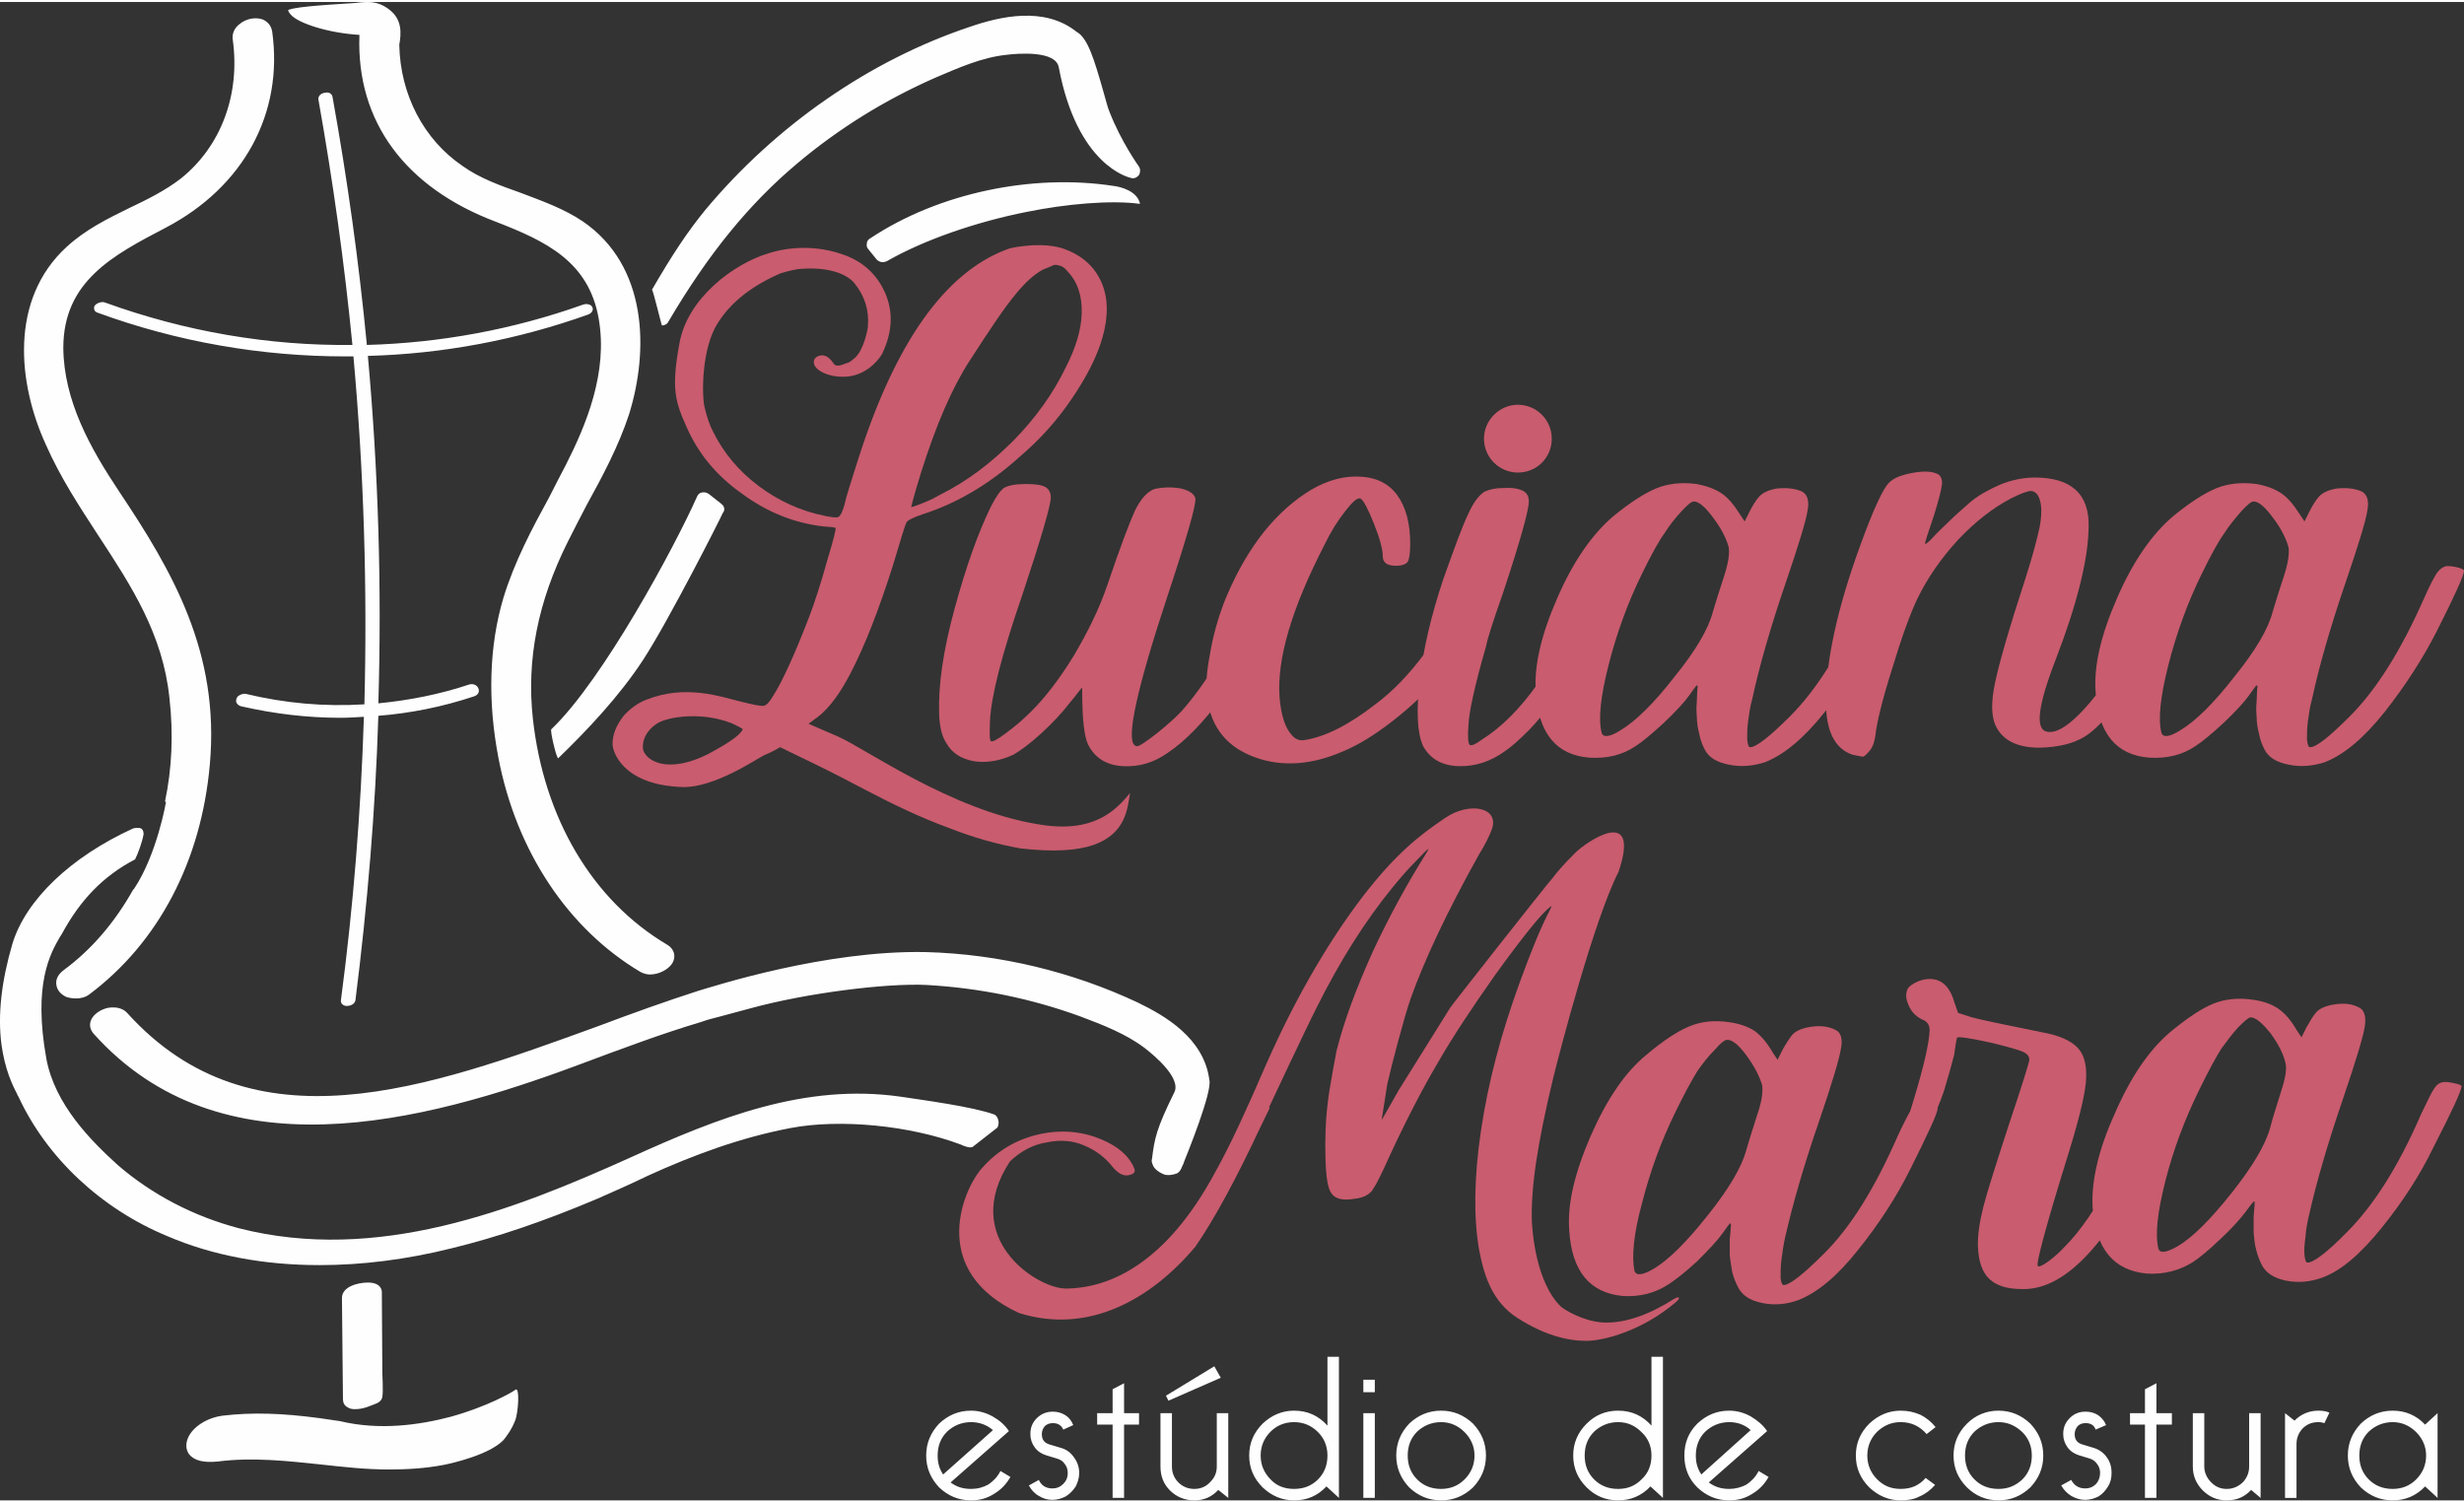 <?xml version="1.0" encoding="UTF-8"?>
<!DOCTYPE svg PUBLIC "-//W3C//DTD SVG 1.1//EN" "http://www.w3.org/Graphics/SVG/1.1/DTD/svg11.dtd">
<!-- Creator: CorelDRAW 2018 (64 Bit Versão de avaliação) -->
<svg xmlns="http://www.w3.org/2000/svg" xml:space="preserve" width="123px" height="75px" version="1.1" style="shape-rendering:geometricPrecision; text-rendering:geometricPrecision; image-rendering:optimizeQuality; fill-rule:evenodd; clip-rule:evenodd"
viewBox="0 0 49.43 30.06"
 xmlns:xlink="http://www.w3.org/1999/xlink">
 <rect x="0" y="0" width="49.43" height="30.06" fill="#333333" stroke="none"/>
 <defs>
  <style type="text/css">
   <![CDATA[
    .fil1 {fill:#FEFEFE;fill-rule:nonzero}
    .fil0 {fill:#C95C6E;fill-rule:nonzero}
   ]]>
  </style>
 </defs>
 <g id="Camada_x0020_1">
  <path class="fil0" d="M32.47 17.45c0.46,-1.37 -0.67,-0.59 -0.88,-0.37 -0.21,0.21 -0.36,0.38 -0.44,0.49 -0.16,0.18 -2.07,2.61 -2.06,2.61l-1.03 1.65c-0.21,0.37 -0.32,0.56 -0.33,0.58l-0.01 0 0.11 -0.7c0.08,-0.36 0.34,-1.35 0.47,-1.72 0.27,-0.76 0.72,-1.72 1.36,-2.87 0.13,-0.21 0.22,-0.39 0.27,-0.53 0.15,-0.44 -0.46,-0.55 -0.94,-0.22 -0.52,0.35 -0.99,0.72 -1.64,1.56 -0.65,0.85 -1.32,1.96 -1.94,3.36 -0.31,0.71 -0.31,0.71 -0.54,1.21 -0.19,0.41 -0.36,0.74 -0.5,0.99 -0.97,1.8 -2.1,2.32 -3,2.32 -0.58,-0.01 -2.12,-1.01 -1.11,-2.55 0.22,-0.21 0.47,-0.34 0.73,-0.38 0.28,-0.06 0.53,-0.04 0.76,0.06 0.24,0.1 0.43,0.25 0.57,0.43 0.1,0.12 0.2,0.18 0.3,0.17 0.13,-0.02 0.17,-0.07 0.13,-0.15 -0.1,-0.24 -0.32,-0.43 -0.65,-0.57 -0.33,-0.14 -0.68,-0.19 -1.06,-0.14 -0.56,0.08 -1.02,0.33 -1.38,0.76 -0.38,0.48 -0.99,2.04 0.78,2.86 1.39,0.44 2.65,-0.27 3.54,-1.33 0.38,-0.55 0.82,-1.36 1.32,-2.43l0.17 -0.35 -0.01 -0.02c0,0 0.74,-1.58 0.94,-1.97 0.48,-0.97 1,-1.78 1.53,-2.43 0.14,-0.17 0.29,-0.35 0.46,-0.52 0.16,-0.17 0.25,-0.26 0.27,-0.26l-0.05 0.09c-0.37,0.59 -0.73,1.24 -1.07,1.97 -0.33,0.73 -0.58,1.4 -0.73,2 -0.01,0.06 -0.14,0.73 -0.17,1 -0.05,0.39 -0.06,0.78 -0.05,1.15 0.01,0.38 0.05,0.61 0.12,0.7 0.07,0.11 0.23,0.15 0.46,0.11 0.2,-0.02 0.33,-0.1 0.39,-0.22 0.05,-0.07 0.16,-0.29 0.34,-0.69 0.34,-0.73 0.66,-1.34 0.95,-1.83 0.28,-0.49 0.67,-1.08 1.15,-1.76 0.55,-0.76 0.92,-1.22 1.09,-1.35 0.04,-0.04 0.04,-0.02 0.01,0.04 -0.18,0.34 -0.38,0.83 -0.61,1.46 -0.38,1.04 -0.64,2.03 -0.78,2.98 -0.14,0.94 -0.15,1.74 -0.04,2.38 0.1,0.53 0.26,1.05 0.77,1.38 0.53,0.34 1,0.46 1.38,0.46 0.35,0 1.12,-0.2 1.79,-0.77 0.11,-0.09 0.09,-0.14 -0.03,-0.07 -0.47,0.3 -0.98,0.5 -1.44,0.47 -0.39,-0.03 -0.75,-0.25 -0.83,-0.32 -0.51,-0.5 -0.57,-1.54 -0.58,-1.71 -0.02,-0.68 0.11,-1.55 0.43,-2.88 0.12,-0.49 0.82,-3.18 1.31,-4.13z"/>
  <path class="fil0" d="M43.35 22.72c0.3,-0.65 0.42,-1 0.37,-1.07 -0.03,-0.03 -0.1,-0.05 -0.21,-0.06 -0.11,0 -0.18,0.01 -0.23,0.03 -0.06,0.03 -0.13,0.15 -0.2,0.37 -0.16,0.49 -0.4,1.03 -0.72,1.62 -0.32,0.6 -0.63,1.05 -0.93,1.35 -0.1,0.11 -0.21,0.21 -0.33,0.3 -0.12,0.09 -0.2,0.12 -0.22,0.1 -0.04,-0.05 0.17,-0.83 0.64,-2.34 0.22,-0.72 0.33,-1.21 0.33,-1.45 0.01,-0.27 -0.05,-0.47 -0.18,-0.6 -0.14,-0.14 -0.37,-0.24 -0.7,-0.3 -0.75,-0.15 -1.22,-0.25 -1.41,-0.3l-0.28 -0.09 -0.07 -0.2c-0.09,-0.32 -0.25,-0.48 -0.5,-0.48 -0.09,0 -0.17,0.02 -0.26,0.06 -0.08,0.04 -0.14,0.08 -0.17,0.12 -0.06,0.1 -0.05,0.22 0.01,0.35 0.06,0.14 0.16,0.24 0.31,0.3 0.07,0.04 0.11,0.1 0.11,0.2 -0.01,0.25 -0.11,0.7 -0.31,1.36 -0.07,0.22 -0.11,0.36 -0.11,0.41 -0.01,0.06 0.01,0.1 0.06,0.12 0.18,0.07 0.33,0.02 0.43,-0.15 0.05,-0.09 0.13,-0.27 0.22,-0.53 0.08,-0.27 0.15,-0.51 0.2,-0.71 0.03,-0.21 0.05,-0.33 0.06,-0.35 0.01,-0.03 0.24,0 0.69,0.1 0.33,0.08 0.54,0.14 0.63,0.18 0.09,0.04 0.13,0.09 0.13,0.16 0,0.04 -0.13,0.47 -0.4,1.27 -0.26,0.8 -0.44,1.36 -0.52,1.67 -0.08,0.32 -0.12,0.59 -0.11,0.81 0.01,0.3 0.09,0.52 0.23,0.65 0.15,0.14 0.37,0.2 0.65,0.2 0.91,0.03 1.83,-1.01 2.79,-3.1zm-0.93 -0.41c-0.33,0.73 -0.47,1.36 -0.44,1.88 0.06,0.82 0.42,1.26 1.09,1.32 0.34,0.02 0.65,-0.06 0.92,-0.23 0.14,-0.09 0.33,-0.25 0.56,-0.47 0.24,-0.22 0.4,-0.41 0.5,-0.54 0.1,-0.14 0.16,-0.21 0.17,-0.21 0.01,0 0.01,0.02 0.01,0.08 -0.01,0.06 -0.01,0.13 -0.02,0.23 0,0.1 0,0.21 0,0.32 0.01,0.11 0.02,0.23 0.05,0.34 0.03,0.12 0.07,0.22 0.11,0.3 0.08,0.16 0.24,0.27 0.48,0.32 0.25,0.05 0.49,0.03 0.74,-0.06 0.38,-0.14 0.77,-0.48 1.19,-1 0.42,-0.52 0.77,-1.06 1.04,-1.62 0.37,-0.72 0.56,-1.13 0.56,-1.22 0,-0.02 -0.05,-0.04 -0.15,-0.06 -0.09,-0.02 -0.17,-0.03 -0.22,-0.02 -0.07,0.01 -0.13,0.05 -0.18,0.13 -0.05,0.07 -0.13,0.24 -0.26,0.51 -0.45,1.04 -0.95,1.83 -1.48,2.36 -0.41,0.42 -0.68,0.62 -0.8,0.62 -0.03,0 -0.05,-0.05 -0.06,-0.15 -0.01,-0.1 0,-0.22 0.02,-0.37 0.01,-0.15 0.04,-0.3 0.07,-0.43 0.15,-0.66 0.37,-1.42 0.67,-2.3 0.27,-0.79 0.42,-1.29 0.45,-1.49 0.03,-0.2 -0.01,-0.33 -0.12,-0.38 -0.13,-0.07 -0.29,-0.09 -0.49,-0.06 -0.19,0.03 -0.32,0.09 -0.39,0.19 -0.05,0.06 -0.1,0.15 -0.17,0.27l-0.1 0.2 -0.1 -0.15c-0.11,-0.19 -0.23,-0.33 -0.36,-0.42 -0.13,-0.09 -0.29,-0.15 -0.49,-0.18 -0.31,-0.05 -0.59,-0.02 -0.83,0.08 -0.24,0.1 -0.52,0.29 -0.86,0.57 -0.42,0.36 -0.79,0.9 -1.11,1.64zm3.13 -1.62c0.16,0.22 0.26,0.42 0.3,0.6 0.03,0.13 -0.01,0.33 -0.1,0.6 -0.08,0.26 -0.16,0.5 -0.21,0.7 -0.09,0.33 -0.35,0.77 -0.77,1.3 -0.42,0.53 -0.78,0.89 -1.08,1.07 -0.23,0.13 -0.36,0.15 -0.39,0.05 -0.07,-0.28 -0.02,-0.73 0.14,-1.36 0.16,-0.63 0.39,-1.24 0.68,-1.83 0.19,-0.39 0.34,-0.66 0.44,-0.82 0.11,-0.15 0.22,-0.3 0.34,-0.43 0.13,-0.13 0.21,-0.2 0.25,-0.2 0.1,0 0.23,0.11 0.4,0.32z"/>
  <path class="fil0" d="M31.91 22.75c-0.32,0.74 -0.47,1.36 -0.43,1.89 0.05,0.82 0.41,1.26 1.08,1.32 0.34,0.02 0.65,-0.06 0.92,-0.24 0.14,-0.09 0.33,-0.24 0.57,-0.46 0.23,-0.23 0.4,-0.41 0.5,-0.55 0.1,-0.14 0.15,-0.21 0.16,-0.21 0.01,0 0.02,0.03 0.01,0.09 0,0.05 -0.01,0.13 -0.02,0.23 0,0.1 0,0.21 0,0.32 0.01,0.11 0.03,0.22 0.05,0.34 0.03,0.12 0.07,0.21 0.11,0.29 0.08,0.17 0.24,0.28 0.49,0.33 0.24,0.05 0.49,0.03 0.73,-0.06 0.38,-0.15 0.78,-0.48 1.19,-1 0.42,-0.52 0.77,-1.06 1.05,-1.62 0.36,-0.72 0.55,-1.13 0.55,-1.22 0,-0.02 -0.05,-0.04 -0.14,-0.07 -0.1,-0.02 -0.17,-0.02 -0.23,-0.01 -0.07,0.01 -0.12,0.05 -0.17,0.12 -0.05,0.08 -0.14,0.25 -0.26,0.51 -0.46,1.05 -0.95,1.84 -1.49,2.37 -0.41,0.41 -0.68,0.62 -0.8,0.62 -0.03,0 -0.05,-0.05 -0.06,-0.15 0,-0.1 0,-0.23 0.02,-0.38 0.02,-0.15 0.04,-0.29 0.07,-0.42 0.15,-0.66 0.37,-1.43 0.67,-2.3 0.27,-0.79 0.42,-1.29 0.45,-1.49 0.04,-0.2 0,-0.33 -0.11,-0.38 -0.14,-0.07 -0.3,-0.09 -0.5,-0.06 -0.19,0.03 -0.32,0.09 -0.39,0.19 -0.04,0.06 -0.1,0.14 -0.17,0.27l-0.1 0.2 -0.1 -0.15c-0.11,-0.19 -0.23,-0.33 -0.35,-0.42 -0.13,-0.09 -0.3,-0.15 -0.5,-0.18 -0.31,-0.05 -0.58,-0.02 -0.82,0.08 -0.24,0.1 -0.53,0.29 -0.86,0.57 -0.43,0.35 -0.8,0.9 -1.12,1.63zm3.13 -1.61c0.16,0.22 0.26,0.42 0.31,0.59 0.02,0.14 -0.01,0.34 -0.1,0.6 -0.09,0.27 -0.16,0.51 -0.22,0.71 -0.09,0.33 -0.34,0.76 -0.77,1.3 -0.42,0.53 -0.78,0.89 -1.08,1.07 -0.22,0.13 -0.35,0.15 -0.39,0.05 -0.06,-0.28 -0.02,-0.74 0.15,-1.36 0.16,-0.63 0.38,-1.24 0.67,-1.83 0.19,-0.39 0.34,-0.66 0.44,-0.82 0.11,-0.16 0.22,-0.3 0.35,-0.43 0.12,-0.14 0.2,-0.2 0.25,-0.2 0.1,0 0.23,0.1 0.39,0.32z"/>
  <path class="fil0" d="M20.79 16.49c-1.72,-0.29 -3.41,-1.5 -3.97,-1.75l-0.6 -0.26 0.19 -0.14c0.23,-0.18 0.44,-0.47 0.64,-0.85 0.29,-0.55 0.58,-1.29 0.87,-2.21 0.15,-0.51 0.24,-0.79 0.26,-0.83 0.02,-0.05 0.12,-0.1 0.32,-0.17 0.69,-0.22 1.34,-0.6 1.96,-1.16 0.4,-0.34 0.75,-0.73 1.04,-1.16 0.3,-0.44 0.51,-0.85 0.62,-1.24 0.12,-0.43 0.11,-0.8 -0.03,-1.11 -0.14,-0.31 -0.39,-0.53 -0.75,-0.66 -0.18,-0.06 -0.39,-0.08 -0.63,-0.07 -0.24,0.02 -0.41,0.04 -0.53,0.09 -1.23,0.47 -2.22,1.87 -2.96,4.19 -0.15,0.47 -0.25,0.78 -0.28,0.93 -0.04,0.14 -0.08,0.22 -0.12,0.24 -0.03,0.02 -0.12,0.01 -0.27,-0.02 -0.49,-0.1 -0.93,-0.3 -1.33,-0.6 -0.4,-0.3 -0.7,-0.66 -0.91,-1.08 -0.07,-0.13 -0.13,-0.3 -0.18,-0.52 -0.05,-0.23 -0.06,-1.16 0.27,-1.67 0.22,-0.35 0.59,-0.7 1.22,-0.98 0.05,-0.03 0.31,-0.09 0.38,-0.1 0.6,-0.06 0.98,0.09 1.14,0.28 0.21,0.26 0.3,0.55 0.27,0.88 -0.01,0.09 -0.09,0.46 -0.25,0.61 -0.17,0.15 -0.14,0.09 -0.24,0.14 -0.11,0.04 -0.17,0.03 -0.2,-0.02 -0.04,-0.06 -0.1,-0.14 -0.2,-0.16 -0.11,-0.01 -0.18,0.05 -0.19,0.1 -0.05,0.19 0.32,0.37 0.71,0.32 0.4,-0.06 0.62,-0.38 0.66,-0.46 0.21,-0.44 0.22,-0.85 0.05,-1.23 -0.18,-0.39 -0.48,-0.65 -0.92,-0.78 -0.12,-0.04 -0.71,-0.22 -1.41,0 -0.7,0.21 -1.63,0.9 -1.79,1.81 -0.17,0.92 -0.08,1.18 0.15,1.69 0.23,0.52 0.59,0.96 1.1,1.32 0.5,0.37 1.04,0.59 1.63,0.66 0.15,0.01 0.24,0.02 0.25,0.03 0.02,0.01 -0.04,0.24 -0.17,0.67 -0.12,0.44 -0.24,0.8 -0.34,1.07 -0.31,0.81 -0.56,1.35 -0.74,1.63 -0.07,0.12 -0.13,0.19 -0.19,0.2 -0.05,0.01 -0.2,-0.02 -0.44,-0.08 -0.42,-0.1 -1.12,-0.36 -1.92,-0.04 -0.16,0.06 -0.31,0.17 -0.44,0.31 -0.16,0.2 -0.24,0.4 -0.23,0.6 0.01,0.11 0.09,0.33 0.33,0.52 0.21,0.16 0.52,0.3 1.08,0.32 0.64,0.01 1.47,-0.56 1.63,-0.64 0.17,-0.07 0.27,-0.13 0.32,-0.16l0.64 0.31c0.41,0.2 0.76,0.38 1.06,0.54 0.59,0.31 1.14,0.57 1.66,0.76 0.53,0.21 1.01,0.34 1.46,0.42 0.69,0.08 1.15,0.04 1.47,-0.07 0.65,-0.23 0.68,-0.74 0.73,-1.04 -0.29,0.35 -0.74,0.83 -1.88,0.62zm-5.89 -1.9c-0.05,0.12 -0.29,0.28 -0.7,0.5 -0.74,0.37 -1.18,0.18 -1.29,-0.06 -0.04,-0.11 -0.01,-0.38 0.28,-0.56 0.21,-0.13 0.88,-0.24 1.49,0 0.15,0.07 0.22,0.11 0.22,0.12zm3.38 -4.46c0,-0.01 0.06,-0.25 0.2,-0.7 0.3,-0.95 0.62,-1.69 0.97,-2.23 0.4,-0.62 0.7,-1.07 0.91,-1.32 0.2,-0.25 0.39,-0.42 0.56,-0.51 0.11,-0.05 0.18,-0.07 0.21,-0.09 0.03,-0.01 0.07,-0.01 0.13,0.01 0.05,0.01 0.11,0.05 0.17,0.13 0.19,0.2 0.28,0.48 0.27,0.83 -0.01,0.33 -0.12,0.69 -0.32,1.08 -0.25,0.52 -0.6,1.01 -1.05,1.47 -0.46,0.46 -0.94,0.82 -1.46,1.08 -0.09,0.05 -0.18,0.1 -0.28,0.14 -0.09,0.04 -0.17,0.07 -0.23,0.09 -0.05,0.02 -0.08,0.02 -0.08,0.02z"/>
  <path class="fil0" d="M24.52 13.94c0.36,-0.5 0.66,-1 0.9,-1.5 0.32,-0.67 0.46,-1.02 0.43,-1.07 -0.03,-0.03 -0.09,-0.05 -0.17,-0.06 -0.07,-0.01 -0.15,-0.01 -0.21,0.01 -0.08,0.04 -0.19,0.22 -0.34,0.54 -0.46,1.03 -0.94,1.82 -1.43,2.37 -0.11,0.12 -0.28,0.27 -0.49,0.44 -0.22,0.17 -0.35,0.26 -0.4,0.26 -0.02,0 -0.03,-0.01 -0.05,-0.02 -0.17,-0.14 0.05,-1.15 0.67,-3.02 0.39,-1.18 0.57,-1.82 0.55,-1.93 -0.02,-0.09 -0.12,-0.16 -0.29,-0.2 -0.17,-0.03 -0.35,-0.03 -0.53,0.01 -0.14,0.05 -0.27,0.19 -0.39,0.43 -0.11,0.24 -0.3,0.74 -0.56,1.51 -0.16,0.47 -0.39,0.93 -0.66,1.39 -0.28,0.46 -0.57,0.84 -0.86,1.13 -0.15,0.15 -0.32,0.3 -0.5,0.43 -0.17,0.13 -0.28,0.19 -0.31,0.17 -0.03,-0.02 -0.03,-0.16 -0.02,-0.4 0.02,-0.5 0.24,-1.35 0.65,-2.54 0.38,-1.14 0.57,-1.8 0.57,-1.95 0,-0.1 -0.04,-0.17 -0.11,-0.21 -0.07,-0.04 -0.2,-0.06 -0.39,-0.06 -0.21,0 -0.36,0.03 -0.44,0.08 -0.07,0.05 -0.16,0.17 -0.26,0.37 -0.26,0.53 -0.5,1.21 -0.73,2.05 -0.23,0.84 -0.33,1.55 -0.31,2.12 0.01,0.26 0.06,0.45 0.14,0.57 0.11,0.2 0.29,0.32 0.55,0.37 0.25,0.04 0.52,0 0.8,-0.13 0.14,-0.08 0.33,-0.22 0.55,-0.42 0.22,-0.2 0.42,-0.41 0.58,-0.62 0.15,-0.18 0.22,-0.28 0.24,-0.3 0.01,-0.01 0.01,0.01 0.01,0.07 0,0.55 0.04,0.91 0.12,1.07 0.13,0.26 0.36,0.41 0.69,0.43 0.33,0.02 0.63,-0.07 0.91,-0.27 0.36,-0.24 0.72,-0.62 1.09,-1.12zm3.41 0.49c0.36,-0.28 0.65,-0.55 0.86,-0.82 0.25,-0.31 0.51,-0.69 0.77,-1.13 0.25,-0.44 0.39,-0.74 0.41,-0.91 0.03,-0.1 0,-0.16 -0.08,-0.18 -0.15,-0.05 -0.26,-0.05 -0.33,0 -0.08,0.06 -0.16,0.18 -0.24,0.38 -0.15,0.42 -0.39,0.84 -0.72,1.27 -0.32,0.44 -0.66,0.79 -1.01,1.05 -0.54,0.42 -1.02,0.66 -1.44,0.72 -0.1,0.01 -0.18,-0.03 -0.25,-0.12 -0.12,-0.14 -0.2,-0.38 -0.23,-0.73 -0.06,-0.77 0.24,-1.79 0.9,-3.07 0.13,-0.27 0.27,-0.49 0.42,-0.68 0.14,-0.18 0.24,-0.27 0.3,-0.25 0.06,0.03 0.15,0.2 0.27,0.5 0.12,0.3 0.18,0.52 0.18,0.66 0,0.13 0.09,0.19 0.26,0.19 0.13,0 0.2,-0.03 0.24,-0.08 0.03,-0.05 0.05,-0.17 0.05,-0.36 0,-0.42 -0.09,-0.75 -0.27,-0.99 -0.18,-0.24 -0.45,-0.36 -0.82,-0.36 -0.34,0 -0.69,0.12 -1.03,0.35 -0.68,0.46 -1.22,1.19 -1.62,2.19 -0.12,0.32 -0.22,0.67 -0.28,1.04 -0.07,0.37 -0.09,0.67 -0.05,0.88 0.08,0.58 0.4,0.97 0.95,1.17 0.54,0.2 1.14,0.16 1.78,-0.12 0.29,-0.12 0.62,-0.32 0.98,-0.6zm1.52 -4.15c-0.12,0.25 -0.28,0.69 -0.5,1.31 -0.24,0.72 -0.4,1.4 -0.47,2.02 -0.07,0.62 -0.05,1.06 0.07,1.32 0.14,0.25 0.37,0.39 0.71,0.4 0.33,0.01 0.64,-0.09 0.93,-0.3 0.12,-0.08 0.28,-0.22 0.48,-0.42 0.19,-0.2 0.35,-0.39 0.47,-0.57 0.48,-0.63 0.91,-1.38 1.29,-2.25 0.07,-0.19 0.12,-0.3 0.13,-0.34 0.01,-0.04 0,-0.07 -0.03,-0.09 -0.06,-0.05 -0.12,-0.07 -0.19,-0.07 -0.12,0 -0.21,0.03 -0.26,0.09 -0.05,0.06 -0.13,0.23 -0.26,0.51 -0.63,1.45 -1.32,2.42 -2.08,2.9 -0.15,0.11 -0.23,0.14 -0.26,0.11 -0.03,-0.04 -0.04,-0.17 -0.02,-0.41 0.01,-0.24 0.12,-0.76 0.35,-1.56 0.03,-0.16 0.14,-0.5 0.33,-1.04 0.36,-1.08 0.53,-1.7 0.53,-1.87 0,-0.1 -0.04,-0.17 -0.11,-0.21 -0.1,-0.05 -0.23,-0.07 -0.4,-0.06 -0.16,0 -0.28,0.03 -0.37,0.07 -0.11,0.06 -0.23,0.21 -0.34,0.46zm1.79 1.68c-0.32,0.73 -0.47,1.36 -0.43,1.88 0.05,0.83 0.41,1.27 1.08,1.32 0.35,0.02 0.65,-0.05 0.92,-0.23 0.14,-0.09 0.33,-0.25 0.57,-0.47 0.23,-0.22 0.4,-0.4 0.5,-0.54 0.1,-0.14 0.15,-0.21 0.16,-0.21 0.02,0 0.02,0.03 0.01,0.08 0,0.06 -0.01,0.14 -0.01,0.24 -0.01,0.1 -0.01,0.2 0,0.31 0,0.12 0.02,0.23 0.05,0.35 0.02,0.11 0.06,0.21 0.1,0.29 0.08,0.17 0.24,0.27 0.49,0.32 0.24,0.05 0.49,0.03 0.73,-0.05 0.38,-0.15 0.78,-0.48 1.2,-1.01 0.41,-0.52 0.76,-1.06 1.04,-1.61 0.37,-0.73 0.55,-1.13 0.55,-1.22 0,-0.02 -0.05,-0.05 -0.14,-0.07 -0.1,-0.02 -0.17,-0.03 -0.23,-0.02 -0.06,0.02 -0.12,0.06 -0.17,0.13 -0.05,0.07 -0.14,0.24 -0.26,0.51 -0.46,1.04 -0.95,1.83 -1.49,2.37 -0.41,0.41 -0.68,0.62 -0.8,0.62 -0.03,0 -0.05,-0.05 -0.06,-0.16 0,-0.1 0,-0.22 0.02,-0.37 0.02,-0.15 0.04,-0.29 0.08,-0.43 0.14,-0.65 0.36,-1.42 0.66,-2.3 0.27,-0.79 0.42,-1.28 0.45,-1.48 0.04,-0.2 0,-0.33 -0.11,-0.39 -0.14,-0.06 -0.3,-0.08 -0.5,-0.06 -0.19,0.03 -0.32,0.1 -0.39,0.2 -0.04,0.05 -0.1,0.14 -0.16,0.26l-0.1 0.2 -0.1 -0.15c-0.12,-0.19 -0.24,-0.33 -0.36,-0.41 -0.13,-0.09 -0.3,-0.15 -0.5,-0.19 -0.31,-0.04 -0.58,-0.01 -0.82,0.09 -0.24,0.1 -0.53,0.29 -0.86,0.56 -0.42,0.36 -0.8,0.9 -1.12,1.64zm3.13 -1.61c0.16,0.21 0.26,0.41 0.31,0.59 0.02,0.13 -0.01,0.33 -0.1,0.6 -0.09,0.27 -0.16,0.5 -0.22,0.7 -0.09,0.34 -0.34,0.77 -0.77,1.3 -0.42,0.54 -0.78,0.89 -1.08,1.07 -0.22,0.14 -0.35,0.15 -0.38,0.05 -0.07,-0.28 -0.02,-0.73 0.14,-1.36 0.16,-0.63 0.38,-1.24 0.67,-1.83 0.19,-0.39 0.34,-0.66 0.45,-0.81 0.1,-0.16 0.21,-0.3 0.34,-0.44 0.12,-0.13 0.2,-0.2 0.25,-0.2 0.1,0 0.23,0.11 0.39,0.33zm3.01 4.79c0.02,-0.01 0.06,-0.04 0.12,-0.11 0.07,-0.08 0.1,-0.18 0.12,-0.3 0.03,-0.28 0.14,-0.73 0.34,-1.36 0.19,-0.63 0.36,-1.1 0.51,-1.41 0.2,-0.41 0.47,-0.8 0.81,-1.17 0.35,-0.37 0.7,-0.64 1.06,-0.83 0.2,-0.1 0.33,-0.15 0.41,-0.15 0.08,0.01 0.14,0.07 0.17,0.18 0.04,0.12 0.04,0.3 0,0.53 -0.05,0.24 -0.14,0.58 -0.28,1.02 -0.34,1.04 -0.54,1.74 -0.62,2.13 -0.08,0.38 -0.07,0.66 0.01,0.84 0.14,0.3 0.43,0.45 0.89,0.45 0.37,-0.01 0.66,-0.08 0.88,-0.21 0.21,-0.12 0.47,-0.39 0.77,-0.79 0.39,-0.51 0.72,-1.18 1,-2 0.13,-0.36 0.17,-0.55 0.15,-0.59 -0.03,-0.03 -0.09,-0.05 -0.19,-0.05 -0.09,-0.01 -0.16,0 -0.21,0.04 -0.04,0.03 -0.11,0.19 -0.21,0.48 -0.38,1.07 -0.84,1.88 -1.39,2.44 -0.26,0.26 -0.47,0.39 -0.65,0.36 -0.25,-0.04 -0.19,-0.52 0.17,-1.45 0.43,-1.12 0.65,-2 0.66,-2.65 0.02,-0.67 -0.35,-1 -1.08,-1 -0.23,0 -0.47,0.05 -0.69,0.14 -0.23,0.1 -0.43,0.21 -0.6,0.35 -0.16,0.14 -0.32,0.28 -0.45,0.41 -0.14,0.13 -0.25,0.24 -0.33,0.33 -0.08,0.08 -0.12,0.11 -0.13,0.1 -0.01,-0.01 0.05,-0.2 0.18,-0.58 0.1,-0.32 0.15,-0.53 0.16,-0.63 0,-0.1 -0.03,-0.17 -0.11,-0.2 -0.12,-0.05 -0.29,-0.05 -0.5,-0.01 -0.21,0.04 -0.36,0.1 -0.45,0.19 -0.12,0.11 -0.31,0.52 -0.57,1.23 -0.47,1.28 -0.7,2.34 -0.7,3.17 0,0.59 0.18,0.94 0.53,1.06 0.13,0.03 0.2,0.04 0.22,0.04zm5.09 -3.18c-0.32,0.73 -0.47,1.36 -0.43,1.88 0.05,0.83 0.41,1.27 1.08,1.32 0.35,0.02 0.65,-0.05 0.92,-0.23 0.14,-0.09 0.33,-0.25 0.57,-0.47 0.23,-0.22 0.4,-0.4 0.5,-0.54 0.1,-0.14 0.15,-0.21 0.16,-0.21 0.02,0 0.02,0.03 0.01,0.08 0,0.06 -0.01,0.14 -0.01,0.24 -0.01,0.1 -0.01,0.2 0,0.31 0,0.12 0.02,0.23 0.05,0.35 0.02,0.11 0.06,0.21 0.1,0.29 0.08,0.17 0.24,0.27 0.49,0.32 0.24,0.05 0.49,0.03 0.73,-0.05 0.38,-0.15 0.78,-0.48 1.2,-1.01 0.41,-0.52 0.76,-1.06 1.04,-1.61 0.37,-0.73 0.55,-1.13 0.55,-1.22 0,-0.02 -0.05,-0.05 -0.14,-0.07 -0.1,-0.02 -0.17,-0.03 -0.23,-0.02 -0.06,0.02 -0.12,0.06 -0.17,0.13 -0.05,0.07 -0.14,0.24 -0.26,0.51 -0.46,1.04 -0.95,1.83 -1.49,2.37 -0.41,0.41 -0.67,0.62 -0.8,0.62 -0.03,0 -0.05,-0.05 -0.06,-0.16 0,-0.1 0,-0.22 0.02,-0.37 0.02,-0.15 0.04,-0.29 0.08,-0.43 0.14,-0.65 0.36,-1.42 0.66,-2.3 0.27,-0.79 0.42,-1.28 0.45,-1.48 0.04,-0.2 0,-0.33 -0.11,-0.39 -0.14,-0.06 -0.3,-0.08 -0.5,-0.06 -0.19,0.03 -0.32,0.1 -0.39,0.2 -0.04,0.05 -0.1,0.14 -0.16,0.26l-0.1 0.2 -0.1 -0.15c-0.12,-0.19 -0.24,-0.33 -0.36,-0.41 -0.13,-0.09 -0.29,-0.15 -0.5,-0.19 -0.31,-0.04 -0.58,-0.01 -0.82,0.09 -0.24,0.1 -0.53,0.29 -0.86,0.56 -0.42,0.36 -0.8,0.9 -1.12,1.64zm3.13 -1.61c0.16,0.21 0.26,0.41 0.31,0.59 0.02,0.13 -0.01,0.33 -0.1,0.6 -0.09,0.27 -0.16,0.5 -0.22,0.7 -0.09,0.34 -0.34,0.77 -0.77,1.3 -0.42,0.54 -0.78,0.89 -1.08,1.07 -0.22,0.14 -0.35,0.15 -0.38,0.05 -0.07,-0.28 -0.02,-0.73 0.14,-1.36 0.16,-0.63 0.38,-1.24 0.67,-1.83 0.19,-0.39 0.34,-0.66 0.45,-0.81 0.1,-0.16 0.22,-0.3 0.34,-0.44 0.12,-0.13 0.2,-0.2 0.25,-0.2 0.1,0 0.23,0.11 0.39,0.33z"/>
  <path class="fil0" d="M30.45 9.44c0.38,0 0.68,-0.3 0.68,-0.68 0,-0.37 -0.3,-0.68 -0.68,-0.68 -0.37,0 -0.68,0.31 -0.68,0.68 0,0.38 0.31,0.68 0.68,0.68z"/>
  <path class="fil1" d="M19.83 29.74c-0.11,0.06 -0.22,0.09 -0.35,0.09 -0.16,0 -0.29,-0.04 -0.41,-0.13l1.17 -1.03c-0.08,-0.12 -0.18,-0.21 -0.32,-0.29 -0.14,-0.08 -0.29,-0.12 -0.44,-0.12 -0.25,0 -0.46,0.09 -0.64,0.26 -0.17,0.18 -0.26,0.39 -0.26,0.64 0,0.25 0.09,0.46 0.26,0.64 0.18,0.17 0.39,0.26 0.64,0.26 0.17,0 0.32,-0.04 0.46,-0.13 0.15,-0.09 0.25,-0.2 0.33,-0.34l-0.2 -0.12c-0.06,0.12 -0.14,0.2 -0.24,0.27zm-1.02 -0.58c0,-0.19 0.06,-0.35 0.19,-0.48 0.13,-0.12 0.29,-0.19 0.48,-0.19 0.16,0 0.31,0.05 0.44,0.16l-1 0.89c-0.08,-0.12 -0.11,-0.24 -0.11,-0.38zm1.83 0.6c0.05,0.09 0.11,0.16 0.2,0.21 0.08,0.05 0.17,0.08 0.27,0.08 0.1,0 0.19,-0.03 0.27,-0.07 0.08,-0.05 0.15,-0.12 0.2,-0.2 0.04,-0.08 0.07,-0.17 0.07,-0.27 0,-0.12 -0.04,-0.23 -0.11,-0.32 -0.07,-0.1 -0.16,-0.16 -0.28,-0.19l-0.2 -0.06c-0.11,-0.03 -0.16,-0.1 -0.16,-0.21 0,-0.06 0.02,-0.11 0.06,-0.16 0.04,-0.04 0.1,-0.06 0.16,-0.06 0.1,0 0.17,0.04 0.21,0.13l0.2 -0.09c-0.03,-0.08 -0.08,-0.15 -0.16,-0.2 -0.08,-0.05 -0.16,-0.07 -0.25,-0.07 -0.12,0 -0.23,0.04 -0.32,0.13 -0.09,0.09 -0.13,0.19 -0.13,0.32 0,0.1 0.03,0.19 0.09,0.27 0.06,0.08 0.14,0.13 0.24,0.16l0.2 0.06c0.07,0.02 0.12,0.05 0.16,0.11 0.04,0.05 0.06,0.11 0.06,0.18 0,0.09 -0.03,0.16 -0.09,0.22 -0.06,0.06 -0.13,0.09 -0.22,0.09 -0.13,0 -0.22,-0.06 -0.27,-0.17l-0.2 0.11zm1.68 0.25l0.23 0 0 -1.47 0.3 0 0 -0.23 -0.3 0 0 -0.6 -0.23 0.12 0 0.48 -0.31 0 0 0.23 0.31 0 0 1.47zm2.09 -1.7l0 1.07c0,0.12 -0.04,0.22 -0.13,0.31 -0.08,0.09 -0.19,0.14 -0.32,0.14 -0.12,0 -0.23,-0.04 -0.32,-0.13 -0.09,-0.09 -0.13,-0.2 -0.13,-0.32l0 -1.07 -0.23 0 0 1.07c0,0.19 0.06,0.35 0.19,0.48 0.13,0.13 0.3,0.2 0.49,0.2 0.19,0 0.35,-0.07 0.48,-0.21l0.2 0.16 0 -1.7 -0.23 0zm-0.97 -0.25l1.05 -0.46 -0.13 -0.23 -0.97 0.59 0.05 0.1zm1.89 0.46c-0.18,0.18 -0.27,0.39 -0.27,0.64 0,0.25 0.09,0.46 0.27,0.64 0.18,0.17 0.39,0.26 0.63,0.26 0.26,0 0.47,-0.09 0.65,-0.28l0.25 0.23 0 -2.83 -0.23 0 0 1.38c-0.18,-0.2 -0.4,-0.3 -0.67,-0.3 -0.24,0 -0.45,0.09 -0.63,0.26zm1.11 0.17c0.13,0.13 0.19,0.29 0.19,0.47 0,0.19 -0.06,0.35 -0.19,0.48 -0.13,0.13 -0.29,0.19 -0.48,0.19 -0.19,0 -0.35,-0.06 -0.47,-0.19 -0.13,-0.13 -0.2,-0.29 -0.2,-0.48 0,-0.19 0.07,-0.35 0.2,-0.48 0.12,-0.12 0.28,-0.19 0.47,-0.19 0.19,0 0.35,0.07 0.48,0.2zm0.91 1.32l0.23 0 0 -1.7 -0.23 0 0 1.7zm0 -2.12l0.23 0 0 -0.25 -0.23 0 0 0.25zm0.92 0.63c-0.17,0.18 -0.26,0.39 -0.26,0.64 0,0.25 0.09,0.46 0.26,0.64 0.18,0.17 0.39,0.26 0.64,0.26 0.25,0 0.46,-0.09 0.64,-0.26 0.17,-0.18 0.26,-0.39 0.26,-0.64 0,-0.25 -0.09,-0.46 -0.26,-0.64 -0.18,-0.17 -0.39,-0.26 -0.64,-0.26 -0.25,0 -0.46,0.09 -0.64,0.26zm1.11 0.17c0.13,0.13 0.2,0.29 0.2,0.47 0,0.19 -0.07,0.35 -0.2,0.48 -0.13,0.13 -0.29,0.19 -0.47,0.19 -0.19,0 -0.35,-0.06 -0.48,-0.19 -0.13,-0.13 -0.19,-0.29 -0.19,-0.48 0,-0.19 0.06,-0.35 0.19,-0.48 0.13,-0.12 0.29,-0.19 0.48,-0.19 0.18,0 0.34,0.07 0.47,0.2zm2.45 -0.17c-0.18,0.18 -0.27,0.39 -0.27,0.64 0,0.25 0.09,0.46 0.27,0.64 0.17,0.17 0.38,0.26 0.63,0.26 0.25,0 0.47,-0.09 0.65,-0.28l0.25 0.23 0 -2.83 -0.23 0 0 1.38c-0.18,-0.2 -0.4,-0.3 -0.67,-0.3 -0.25,0 -0.46,0.09 -0.63,0.26zm1.1 0.17c0.14,0.13 0.2,0.29 0.2,0.47 0,0.19 -0.06,0.35 -0.2,0.48 -0.13,0.13 -0.28,0.19 -0.47,0.19 -0.19,0 -0.35,-0.06 -0.48,-0.19 -0.13,-0.13 -0.19,-0.29 -0.19,-0.48 0,-0.19 0.06,-0.35 0.19,-0.48 0.13,-0.12 0.29,-0.19 0.48,-0.19 0.19,0 0.34,0.07 0.47,0.2zm2.11 1.05c-0.11,0.06 -0.23,0.09 -0.35,0.09 -0.16,0 -0.29,-0.04 -0.41,-0.13l1.17 -1.03c-0.08,-0.12 -0.19,-0.21 -0.32,-0.29 -0.14,-0.08 -0.29,-0.12 -0.44,-0.12 -0.25,0 -0.46,0.09 -0.64,0.26 -0.18,0.18 -0.26,0.39 -0.26,0.64 0,0.25 0.08,0.46 0.26,0.64 0.18,0.17 0.39,0.26 0.64,0.26 0.17,0 0.32,-0.04 0.46,-0.13 0.15,-0.09 0.25,-0.2 0.33,-0.34l-0.2 -0.12c-0.06,0.12 -0.14,0.2 -0.24,0.27zm-1.02 -0.58c0,-0.19 0.06,-0.35 0.19,-0.48 0.13,-0.12 0.29,-0.19 0.48,-0.19 0.16,0 0.31,0.05 0.43,0.16l-0.99 0.89c-0.08,-0.12 -0.11,-0.24 -0.11,-0.38zm4.5 -0.82c-0.12,-0.05 -0.24,-0.08 -0.39,-0.08 -0.24,0 -0.45,0.09 -0.63,0.26 -0.18,0.18 -0.27,0.39 -0.27,0.64 0,0.25 0.09,0.46 0.27,0.64 0.18,0.17 0.39,0.26 0.63,0.26 0.14,0 0.27,-0.02 0.38,-0.08 0.12,-0.05 0.22,-0.13 0.31,-0.23l-0.19 -0.14c-0.13,0.15 -0.29,0.22 -0.5,0.22 -0.19,0 -0.34,-0.06 -0.47,-0.19 -0.13,-0.13 -0.2,-0.29 -0.2,-0.48 0,-0.19 0.07,-0.35 0.2,-0.48 0.13,-0.12 0.28,-0.19 0.47,-0.19 0.21,0 0.38,0.08 0.52,0.24l0.18 -0.14c-0.09,-0.11 -0.19,-0.19 -0.31,-0.25zm0.94 0.18c-0.18,0.18 -0.27,0.39 -0.27,0.64 0,0.25 0.09,0.46 0.27,0.64 0.17,0.17 0.39,0.26 0.63,0.26 0.25,0 0.46,-0.09 0.64,-0.26 0.17,-0.18 0.26,-0.39 0.26,-0.64 0,-0.25 -0.09,-0.46 -0.26,-0.64 -0.18,-0.17 -0.39,-0.26 -0.64,-0.26 -0.24,0 -0.46,0.09 -0.63,0.26zm1.11 0.17c0.13,0.13 0.19,0.29 0.19,0.47 0,0.19 -0.06,0.35 -0.19,0.48 -0.14,0.13 -0.29,0.19 -0.48,0.19 -0.19,0 -0.35,-0.06 -0.48,-0.19 -0.13,-0.13 -0.19,-0.29 -0.19,-0.48 0,-0.19 0.06,-0.35 0.19,-0.48 0.13,-0.12 0.29,-0.19 0.48,-0.19 0.19,0 0.34,0.07 0.48,0.2zm0.78 1.07c0.05,0.09 0.12,0.16 0.2,0.21 0.09,0.05 0.18,0.08 0.28,0.08 0.1,0 0.19,-0.03 0.27,-0.07 0.08,-0.05 0.14,-0.12 0.19,-0.2 0.05,-0.08 0.07,-0.17 0.07,-0.27 0,-0.12 -0.03,-0.23 -0.1,-0.32 -0.07,-0.1 -0.17,-0.16 -0.28,-0.19l-0.2 -0.06c-0.11,-0.03 -0.16,-0.1 -0.16,-0.21 0,-0.06 0.02,-0.11 0.06,-0.16 0.04,-0.04 0.09,-0.06 0.16,-0.06 0.1,0 0.17,0.04 0.2,0.13l0.21 -0.09c-0.03,-0.08 -0.09,-0.15 -0.16,-0.2 -0.08,-0.05 -0.16,-0.07 -0.25,-0.07 -0.13,0 -0.23,0.04 -0.32,0.13 -0.09,0.09 -0.13,0.19 -0.13,0.32 0,0.1 0.03,0.19 0.09,0.27 0.06,0.08 0.14,0.13 0.24,0.16l0.2 0.06c0.06,0.02 0.11,0.05 0.15,0.11 0.04,0.05 0.06,0.11 0.06,0.18 0,0.09 -0.03,0.16 -0.08,0.22 -0.06,0.06 -0.13,0.09 -0.22,0.09 -0.13,0 -0.22,-0.06 -0.28,-0.17l-0.2 0.11zm1.68 0.25l0.23 0 0 -1.47 0.31 0 0 -0.23 -0.31 0 0 -0.6 -0.23 0.12 0 0.48 -0.3 0 0 0.23 0.3 0 0 1.47zm2.09 -1.7l0 1.07c0,0.12 -0.04,0.22 -0.12,0.31 -0.09,0.09 -0.2,0.14 -0.33,0.14 -0.12,0 -0.22,-0.04 -0.31,-0.13 -0.09,-0.09 -0.14,-0.2 -0.14,-0.32l0 -1.07 -0.23 0 0 1.07c0,0.19 0.07,0.35 0.2,0.48 0.13,0.13 0.29,0.2 0.48,0.2 0.2,0 0.36,-0.07 0.49,-0.21l0.19 0.16 0 -1.7 -0.23 0zm1.39 -0.05c-0.19,0 -0.35,0.07 -0.48,0.2l-0.19 -0.15 0 1.7 0.23 0 0 -1.08c0,-0.12 0.04,-0.22 0.12,-0.31 0.09,-0.09 0.19,-0.13 0.32,-0.13 0.05,0 0.09,0.01 0.12,0.02l0.1 -0.21c-0.06,-0.03 -0.14,-0.04 -0.22,-0.04zm2.39 1.75l0 -1.7 -0.25 0.23c-0.18,-0.19 -0.4,-0.28 -0.65,-0.28 -0.25,0 -0.46,0.09 -0.64,0.26 -0.17,0.18 -0.26,0.39 -0.26,0.64 0,0.25 0.09,0.46 0.26,0.64 0.18,0.17 0.39,0.26 0.64,0.26 0.25,0 0.47,-0.09 0.65,-0.28l0.25 0.23zm-0.43 -1.32c0.13,0.13 0.2,0.29 0.2,0.47 0,0.19 -0.07,0.35 -0.2,0.48 -0.13,0.13 -0.29,0.19 -0.47,0.19 -0.19,0 -0.35,-0.06 -0.48,-0.19 -0.13,-0.13 -0.19,-0.29 -0.19,-0.48 0,-0.19 0.06,-0.35 0.19,-0.48 0.13,-0.12 0.29,-0.19 0.48,-0.19 0.18,0 0.34,0.07 0.47,0.2z"/>
  <path class="fil1" d="M3.77 28.81c-0.05,0.12 -0.04,0.23 0.02,0.32 0.1,0.13 0.29,0.18 0.58,0.15 0.7,-0.09 1.4,-0.01 2.07,0.06 0.45,0.05 0.9,0.1 1.36,0.1 0.36,0 0.72,-0.02 1.09,-0.09 0.21,-0.04 0.93,-0.21 1.21,-0.5 0.09,-0.11 0.17,-0.23 0.23,-0.38 0.07,-0.16 0.1,-0.7 0.01,-0.63 -0.06,0.05 -0.57,0.34 -1.29,0.54 -0.64,0.17 -1.44,0.28 -2.23,0.09 -0.14,-0.02 -0.27,-0.04 -0.41,-0.06 -0.75,-0.1 -1.35,-0.12 -1.94,-0.05 -0.32,0.04 -0.61,0.23 -0.7,0.45zm3.9 -0.83c0.02,-0.08 0,-0.48 0,-0.48l-0.01 -1.62c0,-0.04 -0.02,-0.19 -0.28,-0.19 -0.2,0 -0.52,0.08 -0.52,0.31l0.02 2.03c0,0.07 0.03,0.13 0.09,0.16 0.04,0.03 0.09,0.04 0.15,0.04 0.18,0 0.31,-0.07 0.42,-0.11 0.11,-0.04 0.13,-0.12 0.13,-0.14zm-7.42 -9.09c-0.22,0.75 -0.3,1.43 -0.22,2.03 0.07,0.5 0.22,0.81 0.31,0.98 0.01,0.03 0.02,0.05 0.03,0.06 0.57,1.23 1.66,2.25 2.99,2.8 0.91,0.39 1.94,0.58 3.05,0.58 0.85,0 1.74,-0.11 2.66,-0.34 0.9,-0.22 1.82,-0.53 2.91,-0.99 0.34,-0.15 0.68,-0.3 1.01,-0.46 0.92,-0.42 1.87,-0.77 2.87,-0.96 1,-0.19 2.4,-0.05 3.41,0.33 0.04,0.02 0.18,0.08 0.24,0.05l0.5 -0.39c0.06,-0.12 -0.01,-0.24 -0.06,-0.26 -0.44,-0.16 -1.43,-0.29 -1.89,-0.36 -1.91,-0.27 -3.65,0.42 -5.41,1.22 -2.35,1.06 -5.08,2.13 -7.86,1.42 -0.91,-0.24 -1.75,-0.68 -2.43,-1.27 -0.53,-0.48 -1.26,-1.21 -1.43,-2.13 -0.27,-1.5 0.08,-2.11 0.27,-2.44 0.02,-0.03 0.04,-0.06 0.05,-0.08 0.36,-0.66 0.81,-1.14 1.46,-1.48 0.06,-0.12 0.14,-0.34 0.17,-0.5 0,-0.03 0,-0.09 -0.05,-0.12 -0.04,-0.02 -0.13,-0.01 -0.16,0 -1.25,0.57 -2.15,1.43 -2.42,2.31zm5.21 -18.3c-0.02,-0.11 -0.08,-0.19 -0.19,-0.24 -0.14,-0.05 -0.33,-0.02 -0.46,0.09 -0.11,0.08 -0.16,0.2 -0.14,0.32 0.15,1.09 -0.23,2.13 -1.04,2.78 -0.31,0.24 -0.67,0.42 -1.05,0.6 -0.43,0.21 -0.87,0.43 -1.24,0.77 -1.16,1.06 -0.98,2.75 -0.42,3.97 0.29,0.66 0.68,1.25 1.05,1.82 0.67,1.02 1.3,1.99 1.43,3.27 0.08,0.71 0.05,1.41 -0.09,2.07l0.02 0.01c0,0 -0.18,1.05 -0.64,1.74 0,0 -0.01,0.01 -0.02,0.02 -0.36,0.64 -0.82,1.19 -1.39,1.61 -0.15,0.11 -0.16,0.23 -0.15,0.29 0.01,0.11 0.09,0.2 0.2,0.25 0.06,0.02 0.13,0.03 0.19,0.03 0.1,0 0.19,-0.02 0.27,-0.08 1.39,-1.04 2.25,-2.68 2.42,-4.62 0.2,-2.24 -0.75,-3.87 -1.82,-5.47 -0.58,-0.87 -1.11,-1.82 -1.12,-2.88 0,-1.34 1,-1.86 2.05,-2.41 1.57,-0.82 2.37,-2.3 2.14,-3.94zm-0.59 13.38l0 0c0,0 0,0 0,0l0 0c0,0 0,0 0,0zm2.22 -6.86c0.21,2.32 0.28,4.65 0.22,6.98 -0.8,0.05 -1.59,-0.02 -2.38,-0.21 -0.06,-0.01 -0.12,0.02 -0.16,0.05 -0.03,0.04 -0.04,0.08 -0.03,0.12 0.01,0.02 0.03,0.06 0.1,0.08 0.66,0.15 1.32,0.23 1.99,0.23 0.15,0 0.31,-0.01 0.47,-0.02 -0.06,1.9 -0.21,3.79 -0.46,5.68 -0.01,0.05 0.02,0.11 0.1,0.12 0.01,0 0.01,0 0.02,0 0.07,0 0.15,-0.03 0.17,-0.11 0.24,-1.9 0.4,-3.8 0.46,-5.71 0.64,-0.05 1.29,-0.18 1.92,-0.39 0.09,-0.03 0.11,-0.1 0.09,-0.15 -0.02,-0.07 -0.1,-0.11 -0.18,-0.09 -0.6,0.2 -1.21,0.32 -1.83,0.38 0.07,-2.32 0,-4.65 -0.21,-6.97 1.5,-0.04 2.99,-0.32 4.42,-0.83 0.05,-0.02 0.08,-0.05 0.09,-0.09 0.01,-0.03 -0.01,-0.07 -0.03,-0.09 -0.04,-0.03 -0.1,-0.04 -0.16,-0.02 -1.4,0.5 -2.87,0.77 -4.34,0.81 -0.16,-1.66 -0.39,-3.32 -0.69,-4.98 -0.01,-0.05 -0.06,-0.1 -0.15,-0.08 -0.09,0.01 -0.15,0.08 -0.13,0.15l0 0c0.29,1.63 0.52,3.27 0.68,4.91 -1.68,0.02 -3.36,-0.27 -4.96,-0.85 -0.06,-0.03 -0.19,0.01 -0.22,0.08 -0.01,0.04 0,0.1 0.06,0.12l0 0c1.61,0.59 3.3,0.88 4.98,0.88 0.06,0 0.11,0 0.16,0zm5.53 1.16c0.4,-1.29 0.37,-2.98 -0.93,-3.87 -0.39,-0.26 -0.82,-0.41 -1.24,-0.57 -0.42,-0.15 -0.82,-0.29 -1.17,-0.54 -0.78,-0.53 -1.25,-1.43 -1.27,-2.43 0.04,-0.23 0.06,-0.5 -0.19,-0.7 -0.15,-0.12 -0.3,-0.16 -0.44,-0.16l-0.01 0c-0.09,0 -0.17,0.01 -0.25,0.02 -0.09,0.01 -0.94,0.05 -1.23,0.11 -0.05,0.01 -0.08,0.02 -0.11,0.03 0,0.02 0.02,0.06 0.06,0.1 0.14,0.16 0.72,0.36 1.37,0.4 0,0 0,0.01 0,0.02 -0.06,1.71 0.91,3.04 2.74,3.73 1.01,0.39 1.86,0.8 2.06,1.94 0.19,1.08 -0.25,2.13 -0.66,2.94 -0.11,0.21 -0.22,0.42 -0.33,0.64 -0.35,0.64 -0.7,1.3 -0.92,2.02 -0.29,0.97 -0.32,2.08 -0.1,3.22 0.36,1.87 1.4,3.43 2.85,4.29 0.06,0.03 0.12,0.05 0.19,0.05 0.18,0 0.37,-0.1 0.45,-0.23 0.08,-0.14 0.03,-0.29 -0.11,-0.37 -1.5,-0.89 -2.47,-2.54 -2.69,-4.53 -0.13,-1.19 0.1,-2.35 0.7,-3.55 0.12,-0.24 0.25,-0.49 0.38,-0.74 0.32,-0.58 0.64,-1.18 0.85,-1.82zm0.28 4.93c0.51,-0.78 1.57,-2.87 1.6,-2.95 0,0 0.05,-0.05 0.02,-0.12 -0.01,-0.04 -0.06,-0.07 -0.16,-0.15l-0.14 -0.11c-0.04,-0.03 -0.09,-0.04 -0.14,-0.03 -0.05,0.01 -0.08,0.04 -0.1,0.09 -0.43,0.97 -1.88,3.67 -2.92,4.66 -0.03,0.03 0.11,0.61 0.14,0.58 0.58,-0.56 1.23,-1.25 1.7,-1.97zm9.95 -9.73c0.03,-0.06 0.03,-0.13 -0.01,-0.18 0,0 -0.35,-0.49 -0.58,-1.08 -0.04,-0.09 -0.08,-0.26 -0.13,-0.43 -0.18,-0.63 -0.31,-1.06 -0.53,-1.18 -0.65,-0.52 -1.54,-0.31 -2.15,-0.1 -2,0.67 -3.88,1.97 -5.3,3.67 -0.36,0.44 -0.67,0.91 -1.07,1.6 0.03,0.04 0.19,0.72 0.2,0.72 0.05,0 0.11,-0.03 0.13,-0.08 0.8,-1.36 1.62,-2.36 2.57,-3.16 0.84,-0.71 1.78,-1.29 2.78,-1.73 0.47,-0.2 0.94,-0.41 1.43,-0.46 0.23,-0.03 0.99,-0.09 1.05,0.25 0.37,1.97 1.4,2.21 1.45,2.22 0.06,0.02 0.12,-0.01 0.16,-0.06zm0.02 0.58c-0.05,-0.25 -0.37,-0.34 -0.53,-0.36 -1.63,-0.25 -3.51,0.14 -4.88,1.05 -0.04,0.02 -0.07,0.06 -0.07,0.1 -0.01,0.05 0,0.09 0.03,0.12l0.17 0.21c0.03,0.03 0.08,0.05 0.12,0.05 0.03,0 0.05,-0.01 0.08,-0.02 0.75,-0.43 1.8,-0.79 2.81,-0.99 0.79,-0.16 1.69,-0.24 2.27,-0.16zm1.39 17.57c-0.11,-0.83 -0.88,-1.28 -1.44,-1.55 -1.3,-0.61 -2.76,-0.97 -4.25,-1.01 -2.01,-0.04 -4.23,0.68 -4.57,0.78 -0.65,0.21 -1.32,0.45 -2.01,0.71 -3.41,1.24 -6.92,2.52 -9.44,-0.27 -0.08,-0.09 -0.22,-0.13 -0.39,-0.1 -0.13,0.03 -0.29,0.12 -0.34,0.26 -0.03,0.09 -0.01,0.18 0.06,0.26 2.54,2.83 6.55,1.81 9.76,0.61 0.83,-0.31 1.63,-0.61 2.4,-0.84 0.34,-0.11 -0.13,0.03 1.01,-0.28 1.13,-0.31 2.74,-0.51 3.54,-0.47 1.06,0.06 2.09,0.27 3.08,0.63 0.45,0.17 0.92,0.35 1.3,0.64 0.18,0.14 0.75,0.61 0.58,0.9 -0.35,0.71 -0.39,0.91 -0.44,1.32 -0.01,0.04 -0.01,0.06 0.02,0.13 0.03,0.08 0.15,0.16 0.25,0.19 0.08,0.01 0.15,0 0.23,-0.03 0.02,-0.01 0.07,-0.04 0.1,-0.13 0.02,-0.04 0.04,-0.08 0.05,-0.12 0.04,-0.1 0.57,-1.4 0.5,-1.63z"/>
 </g>
</svg>
